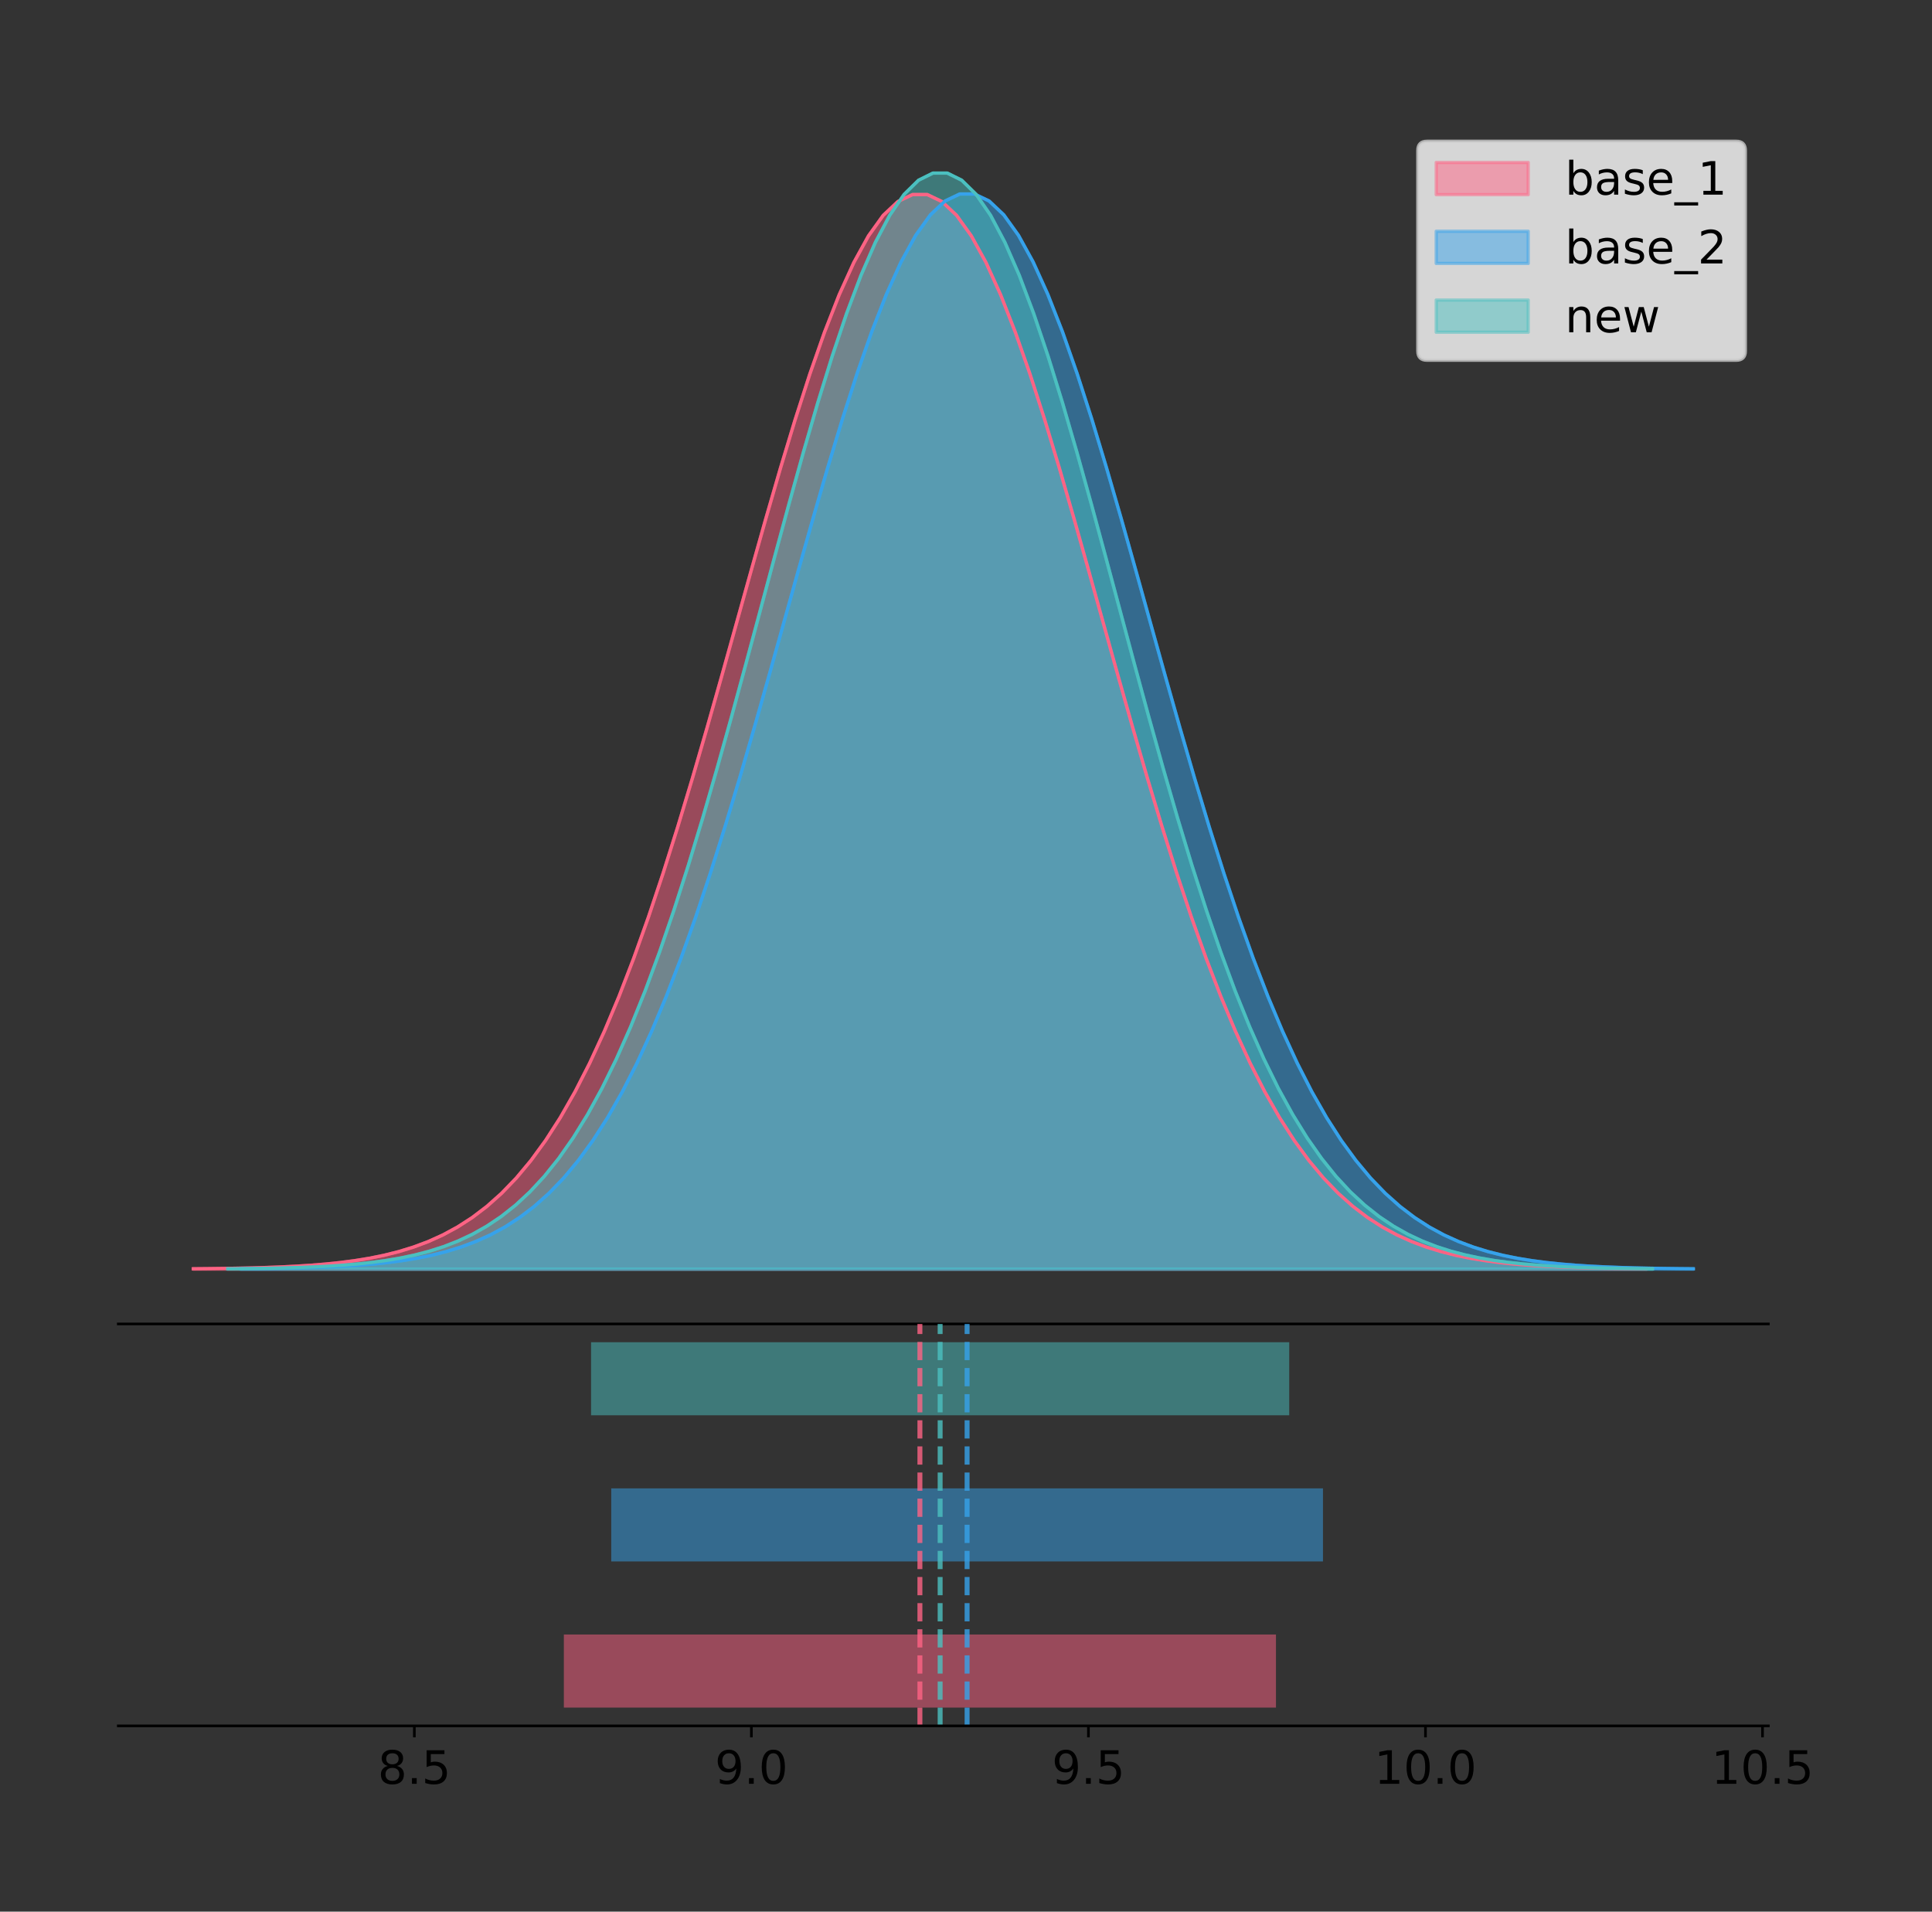 <?xml version="1.0" encoding="utf-8" standalone="no"?>
<!DOCTYPE svg PUBLIC "-//W3C//DTD SVG 1.1//EN"
  "http://www.w3.org/Graphics/SVG/1.1/DTD/svg11.dtd">
<!-- Created with matplotlib (https://matplotlib.org/) -->
<svg height="581.789pt" version="1.1" viewBox="0 0 588.007 581.789" width="588.007pt" xmlns="http://www.w3.org/2000/svg" xmlns:xlink="http://www.w3.org/1999/xlink">
 <rect x="0" y="0" width="588.007" height="581.789" fill="#333333" stroke="none"/>
 <defs>
  <style type="text/css">
*{stroke-linecap:butt;stroke-linejoin:round;}
  </style>
 </defs>
 <g id="figure_1">
  <g id="patch_1">
   <path d="M 0 581.789 
L 588.007 581.789 
L 588.007 0 
L 0 0 
z
" style="fill:none;"/>
  </g>
  <g id="axes_1">
   <g id="patch_2">
    <path d="M 36 402.93 
L 538.2 402.93 
L 538.2 36 
L 36 36 
z
" style="fill:none;"/>
   </g>
   <g id="PolyCollection_1">
    <defs>
     <path d="M 58.827 -195.538 
L 58.827 -195.648 
L 63.295 -195.689 
L 67.763 -195.745 
L 72.23 -195.819 
L 76.698 -195.918 
L 81.166 -196.047 
L 85.633 -196.217 
L 90.101 -196.437 
L 94.569 -196.721 
L 99.036 -197.084 
L 103.504 -197.545 
L 107.971 -198.127 
L 112.439 -198.857 
L 116.907 -199.764 
L 121.374 -200.883 
L 125.842 -202.256 
L 130.31 -203.926 
L 134.777 -205.943 
L 139.245 -208.361 
L 143.713 -211.238 
L 148.18 -214.636 
L 152.648 -218.617 
L 157.116 -223.248 
L 161.583 -228.59 
L 166.051 -234.706 
L 170.519 -241.652 
L 174.986 -249.476 
L 179.454 -258.217 
L 183.922 -267.9 
L 188.389 -278.535 
L 192.857 -290.114 
L 197.325 -302.607 
L 201.792 -315.962 
L 206.26 -330.1 
L 210.728 -344.92 
L 215.195 -360.292 
L 219.663 -376.064 
L 224.131 -392.058 
L 228.598 -408.076 
L 233.066 -423.904 
L 237.534 -439.314 
L 242.001 -454.07 
L 246.469 -467.935 
L 250.937 -480.675 
L 255.404 -492.068 
L 259.872 -501.909 
L 264.339 -510.017 
L 268.807 -516.239 
L 273.275 -520.454 
L 277.742 -522.583 
L 282.21 -522.583 
L 286.678 -520.454 
L 291.145 -516.239 
L 295.613 -510.017 
L 300.081 -501.909 
L 304.548 -492.068 
L 309.016 -480.675 
L 313.484 -467.935 
L 317.951 -454.07 
L 322.419 -439.314 
L 326.887 -423.904 
L 331.354 -408.076 
L 335.822 -392.058 
L 340.29 -376.064 
L 344.757 -360.292 
L 349.225 -344.92 
L 353.693 -330.1 
L 358.16 -315.962 
L 362.628 -302.607 
L 367.096 -290.114 
L 371.563 -278.535 
L 376.031 -267.9 
L 380.499 -258.217 
L 384.966 -249.476 
L 389.434 -241.652 
L 393.902 -234.706 
L 398.369 -228.59 
L 402.837 -223.248 
L 407.304 -218.617 
L 411.772 -214.636 
L 416.24 -211.238 
L 420.707 -208.361 
L 425.175 -205.943 
L 429.643 -203.926 
L 434.11 -202.256 
L 438.578 -200.883 
L 443.046 -199.764 
L 447.513 -198.857 
L 451.981 -198.127 
L 456.449 -197.545 
L 460.916 -197.084 
L 465.384 -196.721 
L 469.852 -196.437 
L 474.319 -196.217 
L 478.787 -196.047 
L 483.255 -195.918 
L 487.722 -195.819 
L 492.19 -195.745 
L 496.658 -195.689 
L 501.125 -195.648 
L 501.125 -195.538 
L 501.125 -195.538 
L 496.658 -195.538 
L 492.19 -195.538 
L 487.722 -195.538 
L 483.255 -195.538 
L 478.787 -195.538 
L 474.319 -195.538 
L 469.852 -195.538 
L 465.384 -195.538 
L 460.916 -195.538 
L 456.449 -195.538 
L 451.981 -195.538 
L 447.513 -195.538 
L 443.046 -195.538 
L 438.578 -195.538 
L 434.11 -195.538 
L 429.643 -195.538 
L 425.175 -195.538 
L 420.707 -195.538 
L 416.24 -195.538 
L 411.772 -195.538 
L 407.304 -195.538 
L 402.837 -195.538 
L 398.369 -195.538 
L 393.902 -195.538 
L 389.434 -195.538 
L 384.966 -195.538 
L 380.499 -195.538 
L 376.031 -195.538 
L 371.563 -195.538 
L 367.096 -195.538 
L 362.628 -195.538 
L 358.16 -195.538 
L 353.693 -195.538 
L 349.225 -195.538 
L 344.757 -195.538 
L 340.29 -195.538 
L 335.822 -195.538 
L 331.354 -195.538 
L 326.887 -195.538 
L 322.419 -195.538 
L 317.951 -195.538 
L 313.484 -195.538 
L 309.016 -195.538 
L 304.548 -195.538 
L 300.081 -195.538 
L 295.613 -195.538 
L 291.145 -195.538 
L 286.678 -195.538 
L 282.21 -195.538 
L 277.742 -195.538 
L 273.275 -195.538 
L 268.807 -195.538 
L 264.339 -195.538 
L 259.872 -195.538 
L 255.404 -195.538 
L 250.937 -195.538 
L 246.469 -195.538 
L 242.001 -195.538 
L 237.534 -195.538 
L 233.066 -195.538 
L 228.598 -195.538 
L 224.131 -195.538 
L 219.663 -195.538 
L 215.195 -195.538 
L 210.728 -195.538 
L 206.26 -195.538 
L 201.792 -195.538 
L 197.325 -195.538 
L 192.857 -195.538 
L 188.389 -195.538 
L 183.922 -195.538 
L 179.454 -195.538 
L 174.986 -195.538 
L 170.519 -195.538 
L 166.051 -195.538 
L 161.583 -195.538 
L 157.116 -195.538 
L 152.648 -195.538 
L 148.18 -195.538 
L 143.713 -195.538 
L 139.245 -195.538 
L 134.777 -195.538 
L 130.31 -195.538 
L 125.842 -195.538 
L 121.374 -195.538 
L 116.907 -195.538 
L 112.439 -195.538 
L 107.971 -195.538 
L 103.504 -195.538 
L 99.036 -195.538 
L 94.569 -195.538 
L 90.101 -195.538 
L 85.633 -195.538 
L 81.166 -195.538 
L 76.698 -195.538 
L 72.23 -195.538 
L 67.763 -195.538 
L 63.295 -195.538 
L 58.827 -195.538 
z
" id="mb780304c99" style="stroke:#ff6384;stroke-opacity:0.5;"/>
    </defs>
    <g clip-path="url(#p8e1c2ddd03)">
     <use style="fill:#ff6384;fill-opacity:0.5;stroke:#ff6384;stroke-opacity:0.5;" x="0" xlink:href="#mb780304c99" y="581.789"/>
    </g>
   </g>
   <g id="PolyCollection_2">
    <defs>
     <path d="M 73.302 -195.538 
L 73.302 -195.648 
L 77.767 -195.689 
L 82.232 -195.745 
L 86.698 -195.819 
L 91.163 -195.918 
L 95.628 -196.048 
L 100.094 -196.217 
L 104.559 -196.437 
L 109.025 -196.721 
L 113.49 -197.085 
L 117.955 -197.546 
L 122.421 -198.129 
L 126.886 -198.858 
L 131.351 -199.766 
L 135.817 -200.886 
L 140.282 -202.259 
L 144.747 -203.93 
L 149.213 -205.948 
L 153.678 -208.368 
L 158.144 -211.246 
L 162.609 -214.646 
L 167.074 -218.629 
L 171.54 -223.262 
L 176.005 -228.607 
L 180.47 -234.726 
L 184.936 -241.676 
L 189.401 -249.504 
L 193.866 -258.249 
L 198.332 -267.937 
L 202.797 -278.578 
L 207.263 -290.163 
L 211.728 -302.662 
L 216.193 -316.023 
L 220.659 -330.169 
L 225.124 -344.996 
L 229.589 -360.377 
L 234.055 -376.156 
L 238.52 -392.158 
L 242.985 -408.185 
L 247.451 -424.021 
L 251.916 -439.439 
L 256.382 -454.203 
L 260.847 -468.074 
L 265.312 -480.821 
L 269.778 -492.22 
L 274.243 -502.067 
L 278.708 -510.179 
L 283.174 -516.403 
L 287.639 -520.621 
L 292.105 -522.751 
L 296.57 -522.751 
L 301.035 -520.621 
L 305.501 -516.403 
L 309.966 -510.179 
L 314.431 -502.067 
L 318.897 -492.22 
L 323.362 -480.821 
L 327.827 -468.074 
L 332.293 -454.203 
L 336.758 -439.439 
L 341.224 -424.021 
L 345.689 -408.185 
L 350.154 -392.158 
L 354.62 -376.156 
L 359.085 -360.377 
L 363.55 -344.996 
L 368.016 -330.169 
L 372.481 -316.023 
L 376.946 -302.662 
L 381.412 -290.163 
L 385.877 -278.578 
L 390.343 -267.937 
L 394.808 -258.249 
L 399.273 -249.504 
L 403.739 -241.676 
L 408.204 -234.726 
L 412.669 -228.607 
L 417.135 -223.262 
L 421.6 -218.629 
L 426.065 -214.646 
L 430.531 -211.246 
L 434.996 -208.368 
L 439.462 -205.948 
L 443.927 -203.93 
L 448.392 -202.259 
L 452.858 -200.886 
L 457.323 -199.766 
L 461.788 -198.858 
L 466.254 -198.129 
L 470.719 -197.546 
L 475.184 -197.085 
L 479.65 -196.721 
L 484.115 -196.437 
L 488.581 -196.217 
L 493.046 -196.048 
L 497.511 -195.918 
L 501.977 -195.819 
L 506.442 -195.745 
L 510.907 -195.689 
L 515.373 -195.648 
L 515.373 -195.538 
L 515.373 -195.538 
L 510.907 -195.538 
L 506.442 -195.538 
L 501.977 -195.538 
L 497.511 -195.538 
L 493.046 -195.538 
L 488.581 -195.538 
L 484.115 -195.538 
L 479.65 -195.538 
L 475.184 -195.538 
L 470.719 -195.538 
L 466.254 -195.538 
L 461.788 -195.538 
L 457.323 -195.538 
L 452.858 -195.538 
L 448.392 -195.538 
L 443.927 -195.538 
L 439.462 -195.538 
L 434.996 -195.538 
L 430.531 -195.538 
L 426.065 -195.538 
L 421.6 -195.538 
L 417.135 -195.538 
L 412.669 -195.538 
L 408.204 -195.538 
L 403.739 -195.538 
L 399.273 -195.538 
L 394.808 -195.538 
L 390.343 -195.538 
L 385.877 -195.538 
L 381.412 -195.538 
L 376.946 -195.538 
L 372.481 -195.538 
L 368.016 -195.538 
L 363.55 -195.538 
L 359.085 -195.538 
L 354.62 -195.538 
L 350.154 -195.538 
L 345.689 -195.538 
L 341.224 -195.538 
L 336.758 -195.538 
L 332.293 -195.538 
L 327.827 -195.538 
L 323.362 -195.538 
L 318.897 -195.538 
L 314.431 -195.538 
L 309.966 -195.538 
L 305.501 -195.538 
L 301.035 -195.538 
L 296.57 -195.538 
L 292.105 -195.538 
L 287.639 -195.538 
L 283.174 -195.538 
L 278.708 -195.538 
L 274.243 -195.538 
L 269.778 -195.538 
L 265.312 -195.538 
L 260.847 -195.538 
L 256.382 -195.538 
L 251.916 -195.538 
L 247.451 -195.538 
L 242.985 -195.538 
L 238.52 -195.538 
L 234.055 -195.538 
L 229.589 -195.538 
L 225.124 -195.538 
L 220.659 -195.538 
L 216.193 -195.538 
L 211.728 -195.538 
L 207.263 -195.538 
L 202.797 -195.538 
L 198.332 -195.538 
L 193.866 -195.538 
L 189.401 -195.538 
L 184.936 -195.538 
L 180.47 -195.538 
L 176.005 -195.538 
L 171.54 -195.538 
L 167.074 -195.538 
L 162.609 -195.538 
L 158.144 -195.538 
L 153.678 -195.538 
L 149.213 -195.538 
L 144.747 -195.538 
L 140.282 -195.538 
L 135.817 -195.538 
L 131.351 -195.538 
L 126.886 -195.538 
L 122.421 -195.538 
L 117.955 -195.538 
L 113.49 -195.538 
L 109.025 -195.538 
L 104.559 -195.538 
L 100.094 -195.538 
L 95.628 -195.538 
L 91.163 -195.538 
L 86.698 -195.538 
L 82.232 -195.538 
L 77.767 -195.538 
L 73.302 -195.538 
z
" id="m2ebf6e576c" style="stroke:#36a2eb;stroke-opacity:0.5;"/>
    </defs>
    <g clip-path="url(#p8e1c2ddd03)">
     <use style="fill:#36a2eb;fill-opacity:0.5;stroke:#36a2eb;stroke-opacity:0.5;" x="0" xlink:href="#m2ebf6e576c" y="581.789"/>
    </g>
   </g>
   <g id="PolyCollection_3">
    <defs>
     <path d="M 69.31 -195.538 
L 69.31 -195.65 
L 73.69 -195.692 
L 78.07 -195.749 
L 82.45 -195.825 
L 86.831 -195.925 
L 91.211 -196.058 
L 95.591 -196.23 
L 99.971 -196.455 
L 104.351 -196.744 
L 108.732 -197.115 
L 113.112 -197.585 
L 117.492 -198.179 
L 121.872 -198.923 
L 126.253 -199.848 
L 130.633 -200.99 
L 135.013 -202.39 
L 139.393 -204.093 
L 143.774 -206.151 
L 148.154 -208.617 
L 152.534 -211.552 
L 156.914 -215.017 
L 161.294 -219.078 
L 165.675 -223.801 
L 170.055 -229.25 
L 174.435 -235.488 
L 178.815 -242.572 
L 183.196 -250.552 
L 187.576 -259.468 
L 191.956 -269.344 
L 196.336 -280.192 
L 200.717 -292.002 
L 205.097 -304.744 
L 209.477 -318.365 
L 213.857 -332.786 
L 218.237 -347.901 
L 222.618 -363.58 
L 226.998 -379.667 
L 231.378 -395.98 
L 235.758 -412.318 
L 240.139 -428.462 
L 244.519 -444.18 
L 248.899 -459.23 
L 253.279 -473.372 
L 257.659 -486.366 
L 262.04 -497.987 
L 266.42 -508.025 
L 270.8 -516.294 
L 275.18 -522.64 
L 279.561 -526.94 
L 283.941 -529.111 
L 288.321 -529.111 
L 292.701 -526.94 
L 297.082 -522.64 
L 301.462 -516.294 
L 305.842 -508.025 
L 310.222 -497.987 
L 314.602 -486.366 
L 318.983 -473.372 
L 323.363 -459.23 
L 327.743 -444.18 
L 332.123 -428.462 
L 336.504 -412.318 
L 340.884 -395.98 
L 345.264 -379.667 
L 349.644 -363.58 
L 354.024 -347.901 
L 358.405 -332.786 
L 362.785 -318.365 
L 367.165 -304.744 
L 371.545 -292.002 
L 375.926 -280.192 
L 380.306 -269.344 
L 384.686 -259.468 
L 389.066 -250.552 
L 393.447 -242.572 
L 397.827 -235.488 
L 402.207 -229.25 
L 406.587 -223.801 
L 410.967 -219.078 
L 415.348 -215.017 
L 419.728 -211.552 
L 424.108 -208.617 
L 428.488 -206.151 
L 432.869 -204.093 
L 437.249 -202.39 
L 441.629 -200.99 
L 446.009 -199.848 
L 450.389 -198.923 
L 454.77 -198.179 
L 459.15 -197.585 
L 463.53 -197.115 
L 467.91 -196.744 
L 472.291 -196.455 
L 476.671 -196.23 
L 481.051 -196.058 
L 485.431 -195.925 
L 489.812 -195.825 
L 494.192 -195.749 
L 498.572 -195.692 
L 502.952 -195.65 
L 502.952 -195.538 
L 502.952 -195.538 
L 498.572 -195.538 
L 494.192 -195.538 
L 489.812 -195.538 
L 485.431 -195.538 
L 481.051 -195.538 
L 476.671 -195.538 
L 472.291 -195.538 
L 467.91 -195.538 
L 463.53 -195.538 
L 459.15 -195.538 
L 454.77 -195.538 
L 450.389 -195.538 
L 446.009 -195.538 
L 441.629 -195.538 
L 437.249 -195.538 
L 432.869 -195.538 
L 428.488 -195.538 
L 424.108 -195.538 
L 419.728 -195.538 
L 415.348 -195.538 
L 410.967 -195.538 
L 406.587 -195.538 
L 402.207 -195.538 
L 397.827 -195.538 
L 393.447 -195.538 
L 389.066 -195.538 
L 384.686 -195.538 
L 380.306 -195.538 
L 375.926 -195.538 
L 371.545 -195.538 
L 367.165 -195.538 
L 362.785 -195.538 
L 358.405 -195.538 
L 354.024 -195.538 
L 349.644 -195.538 
L 345.264 -195.538 
L 340.884 -195.538 
L 336.504 -195.538 
L 332.123 -195.538 
L 327.743 -195.538 
L 323.363 -195.538 
L 318.983 -195.538 
L 314.602 -195.538 
L 310.222 -195.538 
L 305.842 -195.538 
L 301.462 -195.538 
L 297.082 -195.538 
L 292.701 -195.538 
L 288.321 -195.538 
L 283.941 -195.538 
L 279.561 -195.538 
L 275.18 -195.538 
L 270.8 -195.538 
L 266.42 -195.538 
L 262.04 -195.538 
L 257.659 -195.538 
L 253.279 -195.538 
L 248.899 -195.538 
L 244.519 -195.538 
L 240.139 -195.538 
L 235.758 -195.538 
L 231.378 -195.538 
L 226.998 -195.538 
L 222.618 -195.538 
L 218.237 -195.538 
L 213.857 -195.538 
L 209.477 -195.538 
L 205.097 -195.538 
L 200.717 -195.538 
L 196.336 -195.538 
L 191.956 -195.538 
L 187.576 -195.538 
L 183.196 -195.538 
L 178.815 -195.538 
L 174.435 -195.538 
L 170.055 -195.538 
L 165.675 -195.538 
L 161.294 -195.538 
L 156.914 -195.538 
L 152.534 -195.538 
L 148.154 -195.538 
L 143.774 -195.538 
L 139.393 -195.538 
L 135.013 -195.538 
L 130.633 -195.538 
L 126.253 -195.538 
L 121.872 -195.538 
L 117.492 -195.538 
L 113.112 -195.538 
L 108.732 -195.538 
L 104.351 -195.538 
L 99.971 -195.538 
L 95.591 -195.538 
L 91.211 -195.538 
L 86.831 -195.538 
L 82.45 -195.538 
L 78.07 -195.538 
L 73.69 -195.538 
L 69.31 -195.538 
z
" id="m9e5fea6532" style="stroke:#4bc0c0;stroke-opacity:0.5;"/>
    </defs>
    <g clip-path="url(#p8e1c2ddd03)">
     <use style="fill:#4bc0c0;fill-opacity:0.5;stroke:#4bc0c0;stroke-opacity:0.5;" x="0" xlink:href="#m9e5fea6532" y="581.789"/>
    </g>
   </g>
   <g id="line2d_1">
    <path clip-path="url(#p8e1c2ddd03)" d="M 58.827 386.142 
L 63.295 386.1 
L 67.763 386.044 
L 72.23 385.97 
L 76.698 385.872 
L 81.166 385.742 
L 85.633 385.572 
L 90.101 385.352 
L 94.569 385.069 
L 99.036 384.706 
L 103.504 384.244 
L 107.971 383.662 
L 112.439 382.933 
L 116.907 382.026 
L 121.374 380.906 
L 125.842 379.533 
L 130.31 377.863 
L 134.777 375.846 
L 139.245 373.428 
L 143.713 370.551 
L 148.18 367.154 
L 152.648 363.172 
L 157.116 358.542 
L 161.583 353.199 
L 166.051 347.083 
L 170.519 340.137 
L 174.986 332.314 
L 179.454 323.573 
L 183.922 313.889 
L 188.389 303.254 
L 192.857 291.675 
L 197.325 279.182 
L 201.792 265.828 
L 206.26 251.689 
L 210.728 236.87 
L 215.195 221.497 
L 219.663 205.726 
L 224.131 189.732 
L 228.598 173.713 
L 233.066 157.885 
L 237.534 142.475 
L 242.001 127.719 
L 246.469 113.855 
L 250.937 101.115 
L 255.404 89.721 
L 259.872 79.88 
L 264.339 71.772 
L 268.807 65.551 
L 273.275 61.335 
L 277.742 59.206 
L 282.21 59.206 
L 286.678 61.335 
L 291.145 65.551 
L 295.613 71.772 
L 300.081 79.88 
L 304.548 89.721 
L 309.016 101.115 
L 313.484 113.855 
L 317.951 127.719 
L 322.419 142.475 
L 326.887 157.885 
L 331.354 173.713 
L 335.822 189.732 
L 340.29 205.726 
L 344.757 221.497 
L 349.225 236.87 
L 353.693 251.689 
L 358.16 265.828 
L 362.628 279.182 
L 367.096 291.675 
L 371.563 303.254 
L 376.031 313.889 
L 380.499 323.573 
L 384.966 332.314 
L 389.434 340.137 
L 393.902 347.083 
L 398.369 353.199 
L 402.837 358.542 
L 407.304 363.172 
L 411.772 367.154 
L 416.24 370.551 
L 420.707 373.428 
L 425.175 375.846 
L 429.643 377.863 
L 434.11 379.533 
L 438.578 380.906 
L 443.046 382.026 
L 447.513 382.933 
L 451.981 383.662 
L 456.449 384.244 
L 460.916 384.706 
L 465.384 385.069 
L 469.852 385.352 
L 474.319 385.572 
L 478.787 385.742 
L 483.255 385.872 
L 487.722 385.97 
L 492.19 386.044 
L 496.658 386.1 
L 501.125 386.142 
" style="fill:none;stroke:#ff6384;stroke-linecap:square;"/>
   </g>
   <g id="line2d_2">
    <path clip-path="url(#p8e1c2ddd03)" d="M 73.302 386.142 
L 77.767 386.1 
L 82.232 386.044 
L 86.698 385.97 
L 91.163 385.871 
L 95.628 385.742 
L 100.094 385.572 
L 104.559 385.352 
L 109.025 385.068 
L 113.49 384.705 
L 117.955 384.243 
L 122.421 383.661 
L 126.886 382.931 
L 131.351 382.024 
L 135.817 380.903 
L 140.282 379.53 
L 144.747 377.859 
L 149.213 375.841 
L 153.678 373.422 
L 158.144 370.543 
L 162.609 367.144 
L 167.074 363.16 
L 171.54 358.528 
L 176.005 353.182 
L 180.47 347.063 
L 184.936 340.114 
L 189.401 332.286 
L 193.866 323.541 
L 198.332 313.852 
L 202.797 303.211 
L 207.263 291.626 
L 211.728 279.127 
L 216.193 265.766 
L 220.659 251.62 
L 225.124 236.793 
L 229.589 221.413 
L 234.055 205.633 
L 238.52 189.631 
L 242.985 173.604 
L 247.451 157.768 
L 251.916 142.35 
L 256.382 127.587 
L 260.847 113.715 
L 265.312 100.968 
L 269.778 89.569 
L 274.243 79.723 
L 278.708 71.611 
L 283.174 65.386 
L 287.639 61.168 
L 292.105 59.039 
L 296.57 59.039 
L 301.035 61.168 
L 305.501 65.386 
L 309.966 71.611 
L 314.431 79.723 
L 318.897 89.569 
L 323.362 100.968 
L 327.827 113.715 
L 332.293 127.587 
L 336.758 142.35 
L 341.224 157.768 
L 345.689 173.604 
L 350.154 189.631 
L 354.62 205.633 
L 359.085 221.413 
L 363.55 236.793 
L 368.016 251.62 
L 372.481 265.766 
L 376.946 279.127 
L 381.412 291.626 
L 385.877 303.211 
L 390.343 313.852 
L 394.808 323.541 
L 399.273 332.286 
L 403.739 340.114 
L 408.204 347.063 
L 412.669 353.182 
L 417.135 358.528 
L 421.6 363.16 
L 426.065 367.144 
L 430.531 370.543 
L 434.996 373.422 
L 439.462 375.841 
L 443.927 377.859 
L 448.392 379.53 
L 452.858 380.903 
L 457.323 382.024 
L 461.788 382.931 
L 466.254 383.661 
L 470.719 384.243 
L 475.184 384.705 
L 479.65 385.068 
L 484.115 385.352 
L 488.581 385.572 
L 493.046 385.742 
L 497.511 385.871 
L 501.977 385.97 
L 506.442 386.044 
L 510.907 386.1 
L 515.373 386.142 
" style="fill:none;stroke:#36a2eb;stroke-linecap:square;"/>
   </g>
   <g id="line2d_3">
    <path clip-path="url(#p8e1c2ddd03)" d="M 69.31 386.139 
L 73.69 386.097 
L 78.07 386.04 
L 82.45 385.965 
L 86.831 385.864 
L 91.211 385.732 
L 95.591 385.559 
L 99.971 385.334 
L 104.351 385.045 
L 108.732 384.675 
L 113.112 384.204 
L 117.492 383.61 
L 121.872 382.867 
L 126.253 381.941 
L 130.633 380.799 
L 135.013 379.399 
L 139.393 377.696 
L 143.774 375.639 
L 148.154 373.172 
L 152.534 370.238 
L 156.914 366.772 
L 161.294 362.711 
L 165.675 357.989 
L 170.055 352.539 
L 174.435 346.301 
L 178.815 339.217 
L 183.196 331.237 
L 187.576 322.322 
L 191.956 312.445 
L 196.336 301.597 
L 200.717 289.787 
L 205.097 277.045 
L 209.477 263.424 
L 213.857 249.004 
L 218.237 233.888 
L 222.618 218.209 
L 226.998 202.123 
L 231.378 185.809 
L 235.758 169.471 
L 240.139 153.327 
L 244.519 137.61 
L 248.899 122.559 
L 253.279 108.418 
L 257.659 95.423 
L 262.04 83.803 
L 266.42 73.765 
L 270.8 65.495 
L 275.18 59.15 
L 279.561 54.85 
L 283.941 52.679 
L 288.321 52.679 
L 292.701 54.85 
L 297.082 59.15 
L 301.462 65.495 
L 305.842 73.765 
L 310.222 83.803 
L 314.602 95.423 
L 318.983 108.418 
L 323.363 122.559 
L 327.743 137.61 
L 332.123 153.327 
L 336.504 169.471 
L 340.884 185.809 
L 345.264 202.123 
L 349.644 218.209 
L 354.024 233.888 
L 358.405 249.004 
L 362.785 263.424 
L 367.165 277.045 
L 371.545 289.787 
L 375.926 301.597 
L 380.306 312.445 
L 384.686 322.322 
L 389.066 331.237 
L 393.447 339.217 
L 397.827 346.301 
L 402.207 352.539 
L 406.587 357.989 
L 410.967 362.711 
L 415.348 366.772 
L 419.728 370.238 
L 424.108 373.172 
L 428.488 375.639 
L 432.869 377.696 
L 437.249 379.399 
L 441.629 380.799 
L 446.009 381.941 
L 450.389 382.867 
L 454.77 383.61 
L 459.15 384.204 
L 463.53 384.675 
L 467.91 385.045 
L 472.291 385.334 
L 476.671 385.559 
L 481.051 385.732 
L 485.431 385.864 
L 489.812 385.965 
L 494.192 386.04 
L 498.572 386.097 
L 502.952 386.139 
" style="fill:none;stroke:#4bc0c0;stroke-linecap:square;"/>
   </g>
   <g id="patch_3">
    <path d="M 36 402.93 
L 538.2 402.93 
" style="fill:none;stroke:#000000;stroke-linecap:square;stroke-linejoin:miter;stroke-width:0.8;"/>
   </g>
   <g id="legend_1">
    <g id="patch_4">
     <path d="M 434.318 109.627 
L 528.4 109.627 
Q 531.2 109.627 531.2 106.827 
L 531.2 45.8 
Q 531.2 43 528.4 43 
L 434.318 43 
Q 431.518 43 431.518 45.8 
L 431.518 106.827 
Q 431.518 109.627 434.318 109.627 
z
" style="fill:#ffffff;opacity:0.8;stroke:#cccccc;stroke-linejoin:miter;"/>
    </g>
    <g id="patch_5">
     <path d="M 437.118 59.238 
L 465.118 59.238 
L 465.118 49.438 
L 437.118 49.438 
z
" style="fill:#ff6384;opacity:0.5;stroke:#ff6384;stroke-linejoin:miter;"/>
    </g>
    <g id="text_1">
     <!-- base_1 -->
     <defs>
      <path d="M 48.688 27.297 
Q 48.688 37.203 44.609 42.844 
Q 40.531 48.484 33.406 48.484 
Q 26.266 48.484 22.188 42.844 
Q 18.109 37.203 18.109 27.297 
Q 18.109 17.391 22.188 11.75 
Q 26.266 6.109 33.406 6.109 
Q 40.531 6.109 44.609 11.75 
Q 48.688 17.391 48.688 27.297 
z
M 18.109 46.391 
Q 20.953 51.266 25.266 53.625 
Q 29.594 56 35.594 56 
Q 45.562 56 51.781 48.094 
Q 58.016 40.188 58.016 27.297 
Q 58.016 14.406 51.781 6.484 
Q 45.562 -1.422 35.594 -1.422 
Q 29.594 -1.422 25.266 0.953 
Q 20.953 3.328 18.109 8.203 
L 18.109 0 
L 9.078 0 
L 9.078 75.984 
L 18.109 75.984 
z
" id="DejaVuSans-98"/>
      <path d="M 34.281 27.484 
Q 23.391 27.484 19.188 25 
Q 14.984 22.516 14.984 16.5 
Q 14.984 11.719 18.141 8.906 
Q 21.297 6.109 26.703 6.109 
Q 34.188 6.109 38.703 11.406 
Q 43.219 16.703 43.219 25.484 
L 43.219 27.484 
z
M 52.203 31.203 
L 52.203 0 
L 43.219 0 
L 43.219 8.297 
Q 40.141 3.328 35.547 0.953 
Q 30.953 -1.422 24.312 -1.422 
Q 15.922 -1.422 10.953 3.297 
Q 6 8.016 6 15.922 
Q 6 25.141 12.172 29.828 
Q 18.359 34.516 30.609 34.516 
L 43.219 34.516 
L 43.219 35.406 
Q 43.219 41.609 39.141 45 
Q 35.062 48.391 27.688 48.391 
Q 23 48.391 18.547 47.266 
Q 14.109 46.141 10.016 43.891 
L 10.016 52.203 
Q 14.938 54.109 19.578 55.047 
Q 24.219 56 28.609 56 
Q 40.484 56 46.344 49.844 
Q 52.203 43.703 52.203 31.203 
z
" id="DejaVuSans-97"/>
      <path d="M 44.281 53.078 
L 44.281 44.578 
Q 40.484 46.531 36.375 47.5 
Q 32.281 48.484 27.875 48.484 
Q 21.188 48.484 17.844 46.438 
Q 14.5 44.391 14.5 40.281 
Q 14.5 37.156 16.891 35.375 
Q 19.281 33.594 26.516 31.984 
L 29.594 31.297 
Q 39.156 29.25 43.188 25.516 
Q 47.219 21.781 47.219 15.094 
Q 47.219 7.469 41.188 3.016 
Q 35.156 -1.422 24.609 -1.422 
Q 20.219 -1.422 15.453 -0.562 
Q 10.688 0.297 5.422 2 
L 5.422 11.281 
Q 10.406 8.688 15.234 7.391 
Q 20.062 6.109 24.812 6.109 
Q 31.156 6.109 34.562 8.281 
Q 37.984 10.453 37.984 14.406 
Q 37.984 18.062 35.516 20.016 
Q 33.062 21.969 24.703 23.781 
L 21.578 24.516 
Q 13.234 26.266 9.516 29.906 
Q 5.812 33.547 5.812 39.891 
Q 5.812 47.609 11.281 51.797 
Q 16.75 56 26.812 56 
Q 31.781 56 36.172 55.266 
Q 40.578 54.547 44.281 53.078 
z
" id="DejaVuSans-115"/>
      <path d="M 56.203 29.594 
L 56.203 25.203 
L 14.891 25.203 
Q 15.484 15.922 20.484 11.062 
Q 25.484 6.203 34.422 6.203 
Q 39.594 6.203 44.453 7.469 
Q 49.312 8.734 54.109 11.281 
L 54.109 2.781 
Q 49.266 0.734 44.188 -0.344 
Q 39.109 -1.422 33.891 -1.422 
Q 20.797 -1.422 13.156 6.188 
Q 5.516 13.812 5.516 26.812 
Q 5.516 40.234 12.766 48.109 
Q 20.016 56 32.328 56 
Q 43.359 56 49.781 48.891 
Q 56.203 41.797 56.203 29.594 
z
M 47.219 32.234 
Q 47.125 39.594 43.094 43.984 
Q 39.062 48.391 32.422 48.391 
Q 24.906 48.391 20.391 44.141 
Q 15.875 39.891 15.188 32.172 
z
" id="DejaVuSans-101"/>
      <path d="M 50.984 -16.609 
L 50.984 -23.578 
L -0.984 -23.578 
L -0.984 -16.609 
z
" id="DejaVuSans-95"/>
      <path d="M 12.406 8.297 
L 28.516 8.297 
L 28.516 63.922 
L 10.984 60.406 
L 10.984 69.391 
L 28.422 72.906 
L 38.281 72.906 
L 38.281 8.297 
L 54.391 8.297 
L 54.391 0 
L 12.406 0 
z
" id="DejaVuSans-49"/>
     </defs>
     <g transform="translate(476.318 59.238)scale(0.14 -0.14)">
      <use xlink:href="#DejaVuSans-98"/>
      <use x="63.477" xlink:href="#DejaVuSans-97"/>
      <use x="124.756" xlink:href="#DejaVuSans-115"/>
      <use x="176.855" xlink:href="#DejaVuSans-101"/>
      <use x="238.379" xlink:href="#DejaVuSans-95"/>
      <use x="288.379" xlink:href="#DejaVuSans-49"/>
     </g>
    </g>
    <g id="patch_6">
     <path d="M 437.118 80.177 
L 465.118 80.177 
L 465.118 70.377 
L 437.118 70.377 
z
" style="fill:#36a2eb;opacity:0.5;stroke:#36a2eb;stroke-linejoin:miter;"/>
    </g>
    <g id="text_2">
     <!-- base_2 -->
     <defs>
      <path d="M 19.188 8.297 
L 53.609 8.297 
L 53.609 0 
L 7.328 0 
L 7.328 8.297 
Q 12.938 14.109 22.625 23.891 
Q 32.328 33.688 34.812 36.531 
Q 39.547 41.844 41.422 45.531 
Q 43.312 49.219 43.312 52.781 
Q 43.312 58.594 39.234 62.25 
Q 35.156 65.922 28.609 65.922 
Q 23.969 65.922 18.812 64.312 
Q 13.672 62.703 7.812 59.422 
L 7.812 69.391 
Q 13.766 71.781 18.938 73 
Q 24.125 74.219 28.422 74.219 
Q 39.75 74.219 46.484 68.547 
Q 53.219 62.891 53.219 53.422 
Q 53.219 48.922 51.531 44.891 
Q 49.859 40.875 45.406 35.406 
Q 44.188 33.984 37.641 27.219 
Q 31.109 20.453 19.188 8.297 
z
" id="DejaVuSans-50"/>
     </defs>
     <g transform="translate(476.318 80.177)scale(0.14 -0.14)">
      <use xlink:href="#DejaVuSans-98"/>
      <use x="63.477" xlink:href="#DejaVuSans-97"/>
      <use x="124.756" xlink:href="#DejaVuSans-115"/>
      <use x="176.855" xlink:href="#DejaVuSans-101"/>
      <use x="238.379" xlink:href="#DejaVuSans-95"/>
      <use x="288.379" xlink:href="#DejaVuSans-50"/>
     </g>
    </g>
    <g id="patch_7">
     <path d="M 437.118 101.115 
L 465.118 101.115 
L 465.118 91.315 
L 437.118 91.315 
z
" style="fill:#4bc0c0;opacity:0.5;stroke:#4bc0c0;stroke-linejoin:miter;"/>
    </g>
    <g id="text_3">
     <!-- new -->
     <defs>
      <path d="M 54.891 33.016 
L 54.891 0 
L 45.906 0 
L 45.906 32.719 
Q 45.906 40.484 42.875 44.328 
Q 39.844 48.188 33.797 48.188 
Q 26.516 48.188 22.312 43.547 
Q 18.109 38.922 18.109 30.906 
L 18.109 0 
L 9.078 0 
L 9.078 54.688 
L 18.109 54.688 
L 18.109 46.188 
Q 21.344 51.125 25.703 53.562 
Q 30.078 56 35.797 56 
Q 45.219 56 50.047 50.172 
Q 54.891 44.344 54.891 33.016 
z
" id="DejaVuSans-110"/>
      <path d="M 4.203 54.688 
L 13.188 54.688 
L 24.422 12.016 
L 35.594 54.688 
L 46.188 54.688 
L 57.422 12.016 
L 68.609 54.688 
L 77.594 54.688 
L 63.281 0 
L 52.688 0 
L 40.922 44.828 
L 29.109 0 
L 18.5 0 
z
" id="DejaVuSans-119"/>
     </defs>
     <g transform="translate(476.318 101.115)scale(0.14 -0.14)">
      <use xlink:href="#DejaVuSans-110"/>
      <use x="63.379" xlink:href="#DejaVuSans-101"/>
      <use x="124.902" xlink:href="#DejaVuSans-119"/>
     </g>
    </g>
   </g>
  </g>
  <g id="axes_2">
   <g id="patch_8">
    <path d="M 36 525.24 
L 538.2 525.24 
L 538.2 402.93 
L 36 402.93 
z
" style="fill:none;"/>
   </g>
   <g id="patch_9">
    <path clip-path="url(#p2273561474)" d="M 171.613 519.68 
L 388.339 519.68 
L 388.339 497.442 
L 171.613 497.442 
z
" style="fill:#ff6384;opacity:0.5;"/>
   </g>
   <g id="patch_10">
    <path clip-path="url(#p2273561474)" d="M 186.03 475.204 
L 402.645 475.204 
L 402.645 452.966 
L 186.03 452.966 
z
" style="fill:#36a2eb;opacity:0.5;"/>
   </g>
   <g id="patch_11">
    <path clip-path="url(#p2273561474)" d="M 179.889 430.728 
L 392.373 430.728 
L 392.373 408.49 
L 179.889 408.49 
z
" style="fill:#4bc0c0;opacity:0.5;"/>
   </g>
   <g id="matplotlib.axis_1">
    <g id="xtick_1">
     <g id="line2d_4">
      <defs>
       <path d="M 0 0 
L 0 3.5 
" id="m751038f5ff" style="stroke:#000000;stroke-width:0.8;"/>
      </defs>
      <g>
       <use style="stroke:#000000;stroke-width:0.8;" x="126.109" xlink:href="#m751038f5ff" y="525.24"/>
      </g>
     </g>
     <g id="text_4">
      <!-- 8.5 -->
      <defs>
       <path d="M 31.781 34.625 
Q 24.75 34.625 20.719 30.859 
Q 16.703 27.094 16.703 20.516 
Q 16.703 13.922 20.719 10.156 
Q 24.75 6.391 31.781 6.391 
Q 38.812 6.391 42.859 10.172 
Q 46.922 13.969 46.922 20.516 
Q 46.922 27.094 42.891 30.859 
Q 38.875 34.625 31.781 34.625 
z
M 21.922 38.812 
Q 15.578 40.375 12.031 44.719 
Q 8.5 49.078 8.5 55.328 
Q 8.5 64.062 14.719 69.141 
Q 20.953 74.219 31.781 74.219 
Q 42.672 74.219 48.875 69.141 
Q 55.078 64.062 55.078 55.328 
Q 55.078 49.078 51.531 44.719 
Q 48 40.375 41.703 38.812 
Q 48.828 37.156 52.797 32.312 
Q 56.781 27.484 56.781 20.516 
Q 56.781 9.906 50.312 4.234 
Q 43.844 -1.422 31.781 -1.422 
Q 19.734 -1.422 13.25 4.234 
Q 6.781 9.906 6.781 20.516 
Q 6.781 27.484 10.781 32.312 
Q 14.797 37.156 21.922 38.812 
z
M 18.312 54.391 
Q 18.312 48.734 21.844 45.562 
Q 25.391 42.391 31.781 42.391 
Q 38.141 42.391 41.719 45.562 
Q 45.312 48.734 45.312 54.391 
Q 45.312 60.062 41.719 63.234 
Q 38.141 66.406 31.781 66.406 
Q 25.391 66.406 21.844 63.234 
Q 18.312 60.062 18.312 54.391 
z
" id="DejaVuSans-56"/>
       <path d="M 10.688 12.406 
L 21 12.406 
L 21 0 
L 10.688 0 
z
" id="DejaVuSans-46"/>
       <path d="M 10.797 72.906 
L 49.516 72.906 
L 49.516 64.594 
L 19.828 64.594 
L 19.828 46.734 
Q 21.969 47.469 24.109 47.828 
Q 26.266 48.188 28.422 48.188 
Q 40.625 48.188 47.75 41.5 
Q 54.891 34.812 54.891 23.391 
Q 54.891 11.625 47.562 5.094 
Q 40.234 -1.422 26.906 -1.422 
Q 22.312 -1.422 17.547 -0.641 
Q 12.797 0.141 7.719 1.703 
L 7.719 11.625 
Q 12.109 9.234 16.797 8.062 
Q 21.484 6.891 26.703 6.891 
Q 35.156 6.891 40.078 11.328 
Q 45.016 15.766 45.016 23.391 
Q 45.016 31 40.078 35.438 
Q 35.156 39.891 26.703 39.891 
Q 22.75 39.891 18.812 39.016 
Q 14.891 38.141 10.797 36.281 
z
" id="DejaVuSans-53"/>
      </defs>
      <g transform="translate(114.977 542.878)scale(0.14 -0.14)">
       <use xlink:href="#DejaVuSans-56"/>
       <use x="63.623" xlink:href="#DejaVuSans-46"/>
       <use x="95.41" xlink:href="#DejaVuSans-53"/>
      </g>
     </g>
    </g>
    <g id="xtick_2">
     <g id="line2d_5">
      <g>
       <use style="stroke:#000000;stroke-width:0.8;" x="228.687" xlink:href="#m751038f5ff" y="525.24"/>
      </g>
     </g>
     <g id="text_5">
      <!-- 9.0 -->
      <defs>
       <path d="M 10.984 1.516 
L 10.984 10.5 
Q 14.703 8.734 18.5 7.812 
Q 22.312 6.891 25.984 6.891 
Q 35.75 6.891 40.891 13.453 
Q 46.047 20.016 46.781 33.406 
Q 43.953 29.203 39.594 26.953 
Q 35.25 24.703 29.984 24.703 
Q 19.047 24.703 12.672 31.312 
Q 6.297 37.938 6.297 49.422 
Q 6.297 60.641 12.938 67.422 
Q 19.578 74.219 30.609 74.219 
Q 43.266 74.219 49.922 64.516 
Q 56.594 54.828 56.594 36.375 
Q 56.594 19.141 48.406 8.859 
Q 40.234 -1.422 26.422 -1.422 
Q 22.703 -1.422 18.891 -0.688 
Q 15.094 0.047 10.984 1.516 
z
M 30.609 32.422 
Q 37.25 32.422 41.125 36.953 
Q 45.016 41.5 45.016 49.422 
Q 45.016 57.281 41.125 61.844 
Q 37.25 66.406 30.609 66.406 
Q 23.969 66.406 20.094 61.844 
Q 16.219 57.281 16.219 49.422 
Q 16.219 41.5 20.094 36.953 
Q 23.969 32.422 30.609 32.422 
z
" id="DejaVuSans-57"/>
       <path d="M 31.781 66.406 
Q 24.172 66.406 20.328 58.906 
Q 16.5 51.422 16.5 36.375 
Q 16.5 21.391 20.328 13.891 
Q 24.172 6.391 31.781 6.391 
Q 39.453 6.391 43.281 13.891 
Q 47.125 21.391 47.125 36.375 
Q 47.125 51.422 43.281 58.906 
Q 39.453 66.406 31.781 66.406 
z
M 31.781 74.219 
Q 44.047 74.219 50.516 64.516 
Q 56.984 54.828 56.984 36.375 
Q 56.984 17.969 50.516 8.266 
Q 44.047 -1.422 31.781 -1.422 
Q 19.531 -1.422 13.062 8.266 
Q 6.594 17.969 6.594 36.375 
Q 6.594 54.828 13.062 64.516 
Q 19.531 74.219 31.781 74.219 
z
" id="DejaVuSans-48"/>
      </defs>
      <g transform="translate(217.555 542.878)scale(0.14 -0.14)">
       <use xlink:href="#DejaVuSans-57"/>
       <use x="63.623" xlink:href="#DejaVuSans-46"/>
       <use x="95.41" xlink:href="#DejaVuSans-48"/>
      </g>
     </g>
    </g>
    <g id="xtick_3">
     <g id="line2d_6">
      <g>
       <use style="stroke:#000000;stroke-width:0.8;" x="331.265" xlink:href="#m751038f5ff" y="525.24"/>
      </g>
     </g>
     <g id="text_6">
      <!-- 9.5 -->
      <g transform="translate(320.133 542.878)scale(0.14 -0.14)">
       <use xlink:href="#DejaVuSans-57"/>
       <use x="63.623" xlink:href="#DejaVuSans-46"/>
       <use x="95.41" xlink:href="#DejaVuSans-53"/>
      </g>
     </g>
    </g>
    <g id="xtick_4">
     <g id="line2d_7">
      <g>
       <use style="stroke:#000000;stroke-width:0.8;" x="433.843" xlink:href="#m751038f5ff" y="525.24"/>
      </g>
     </g>
     <g id="text_7">
      <!-- 10.0 -->
      <g transform="translate(418.257 542.878)scale(0.14 -0.14)">
       <use xlink:href="#DejaVuSans-49"/>
       <use x="63.623" xlink:href="#DejaVuSans-48"/>
       <use x="127.246" xlink:href="#DejaVuSans-46"/>
       <use x="159.033" xlink:href="#DejaVuSans-48"/>
      </g>
     </g>
    </g>
    <g id="xtick_5">
     <g id="line2d_8">
      <g>
       <use style="stroke:#000000;stroke-width:0.8;" x="536.421" xlink:href="#m751038f5ff" y="525.24"/>
      </g>
     </g>
     <g id="text_8">
      <!-- 10.5 -->
      <g transform="translate(520.835 542.878)scale(0.14 -0.14)">
       <use xlink:href="#DejaVuSans-49"/>
       <use x="63.623" xlink:href="#DejaVuSans-48"/>
       <use x="127.246" xlink:href="#DejaVuSans-46"/>
       <use x="159.033" xlink:href="#DejaVuSans-53"/>
      </g>
     </g>
    </g>
   </g>
   <g id="line2d_9">
    <path clip-path="url(#p2273561474)" d="M 279.976 525.24 
L 279.976 402.93 
" style="fill:none;stroke:#ff6384;stroke-dasharray:5.55,2.4;stroke-dashoffset:0;stroke-opacity:0.8;stroke-width:1.5;"/>
   </g>
   <g id="line2d_10">
    <path clip-path="url(#p2273561474)" d="M 294.337 525.24 
L 294.337 402.93 
" style="fill:none;stroke:#36a2eb;stroke-dasharray:5.55,2.4;stroke-dashoffset:0;stroke-opacity:0.8;stroke-width:1.5;"/>
   </g>
   <g id="line2d_11">
    <path clip-path="url(#p2273561474)" d="M 286.131 525.24 
L 286.131 402.93 
" style="fill:none;stroke:#4bc0c0;stroke-dasharray:5.55,2.4;stroke-dashoffset:0;stroke-opacity:0.8;stroke-width:1.5;"/>
   </g>
   <g id="patch_12">
    <path d="M 36 525.24 
L 538.2 525.24 
" style="fill:none;stroke:#000000;stroke-linecap:square;stroke-linejoin:miter;stroke-width:0.8;"/>
   </g>
  </g>
 </g>
 <defs>
  <clipPath id="p8e1c2ddd03">
   <rect height="366.93" width="502.2" x="36" y="36"/>
  </clipPath>
  <clipPath id="p2273561474">
   <rect height="122.31" width="502.2" x="36" y="402.93"/>
  </clipPath>
 </defs>
</svg>
